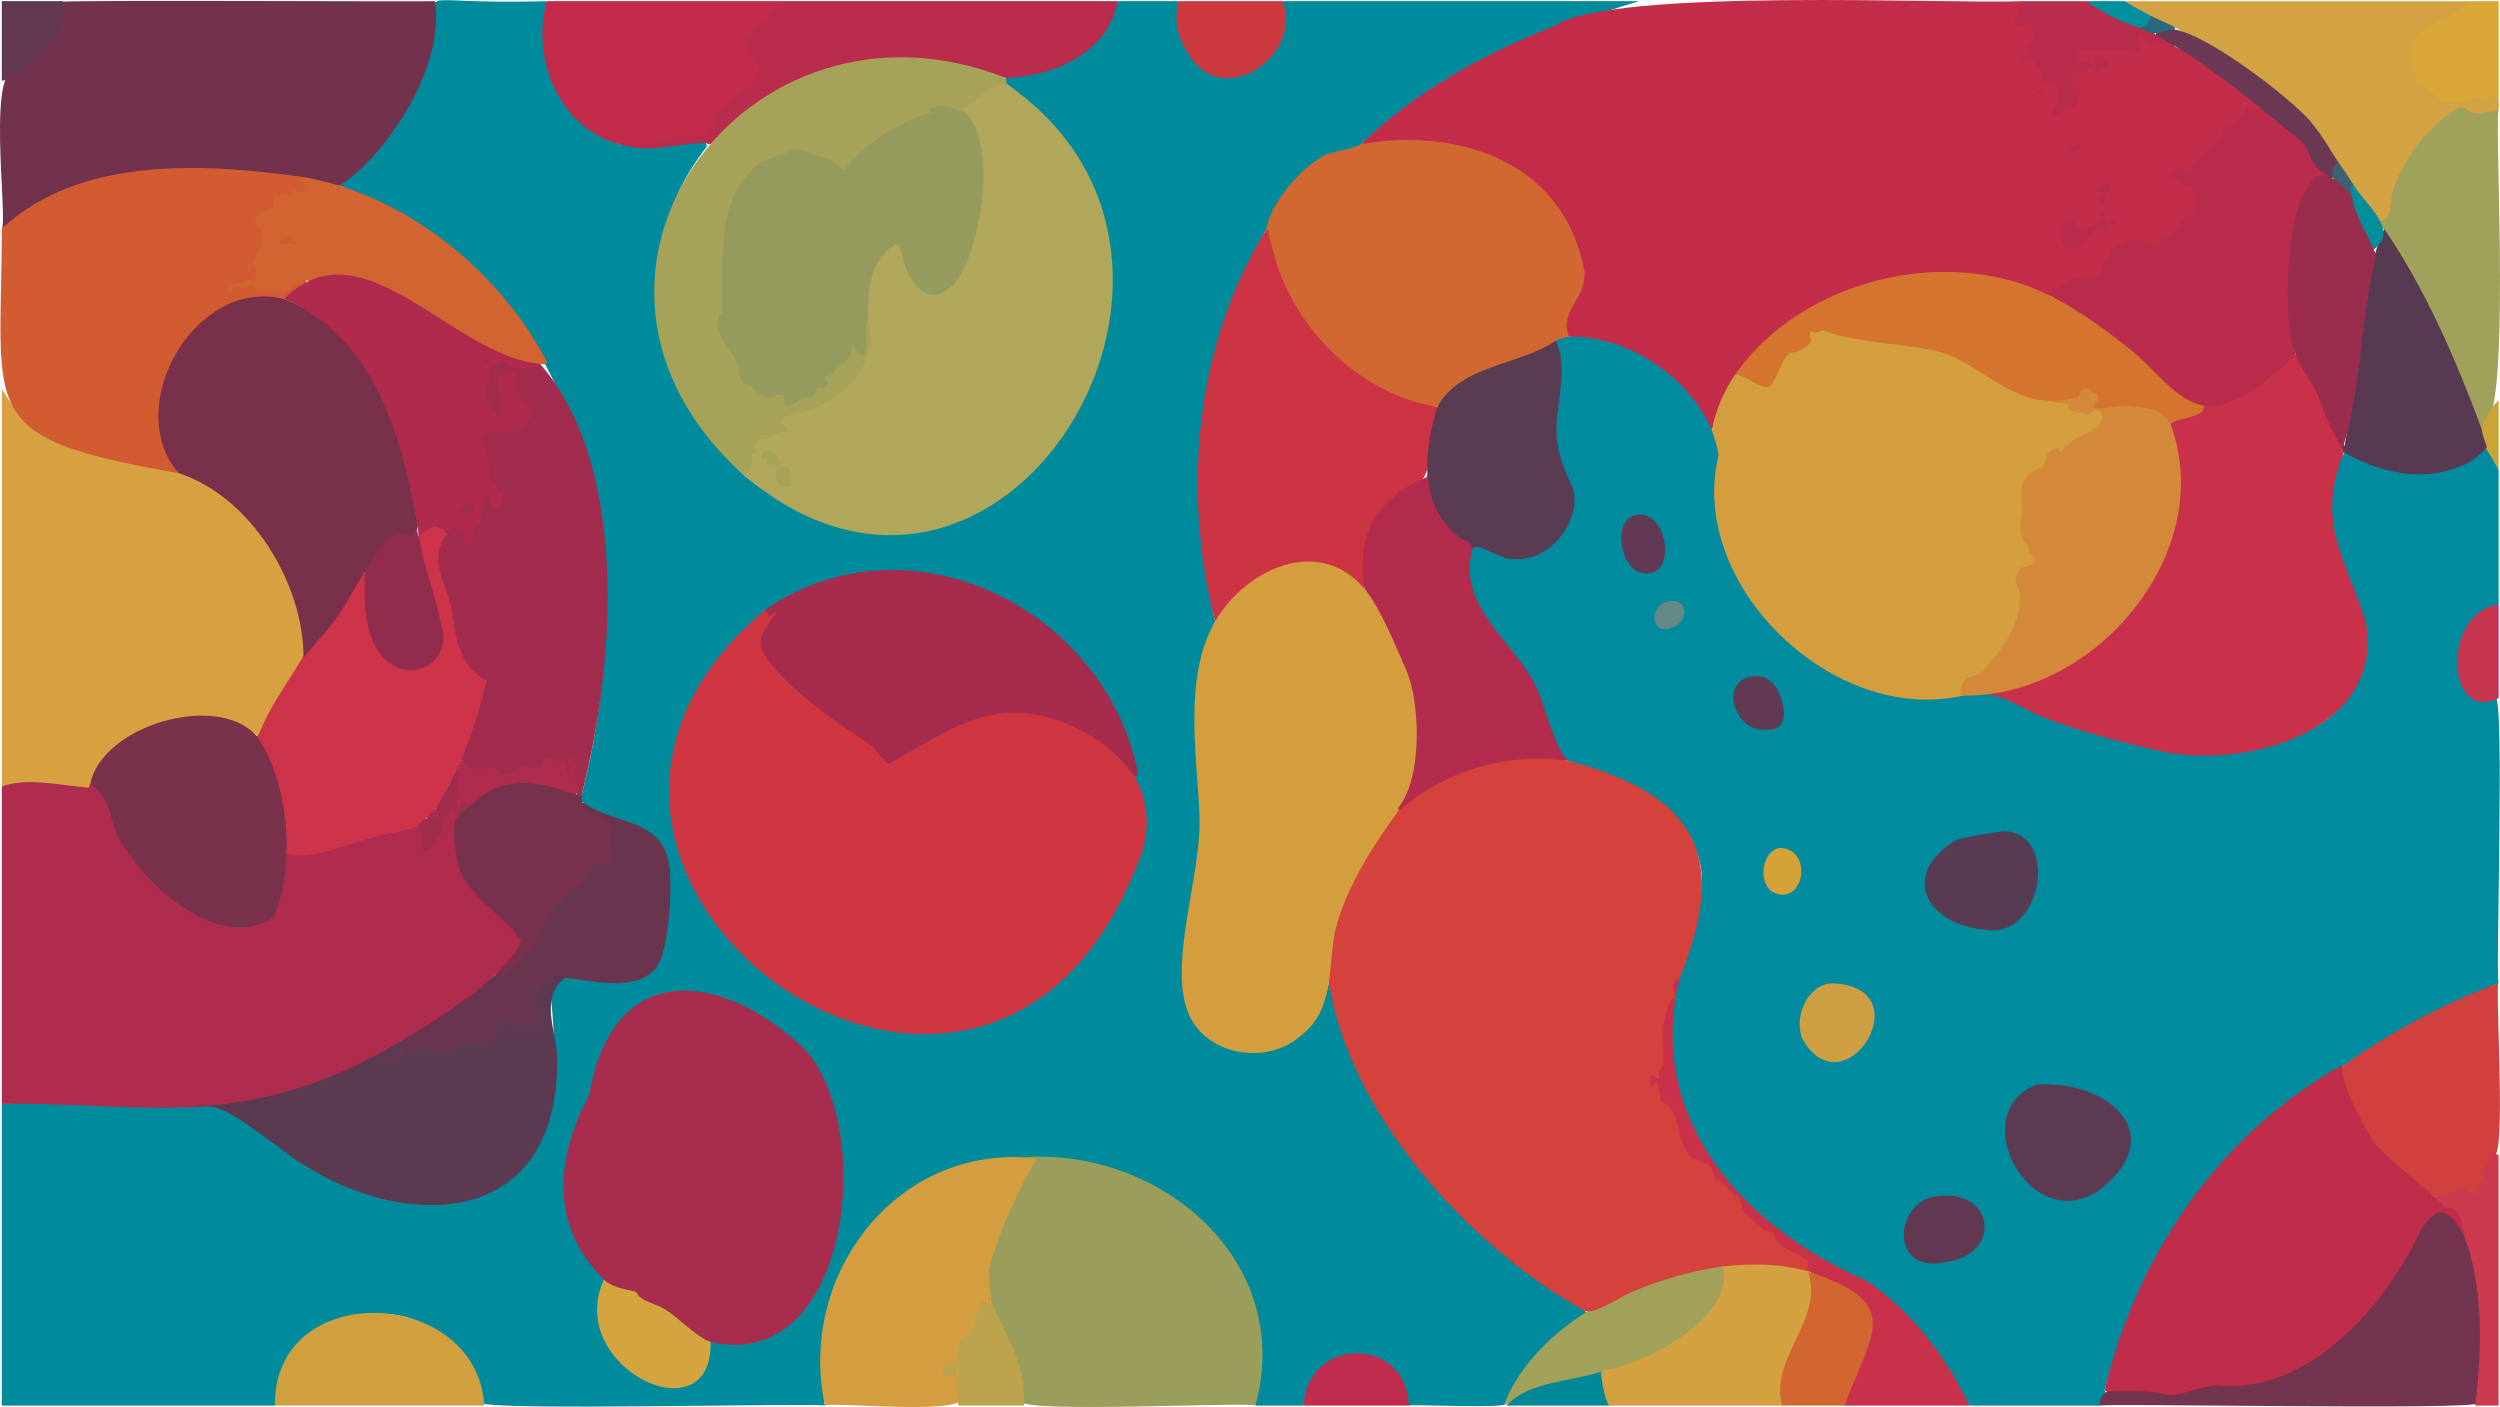 <?xml version="1.0" encoding="UTF-8"?>
<svg id="Calque_1" data-name="Calque 1" xmlns="http://www.w3.org/2000/svg" viewBox="0 0 1922.44 1081.93">
  <defs>
    <style>
      .cls-1 {
        fill: #d2a243;
      }

      .cls-2 {
        fill: #613850;
      }

      .cls-3 {
        fill: #c6344f;
      }

      .cls-4 {
        fill: #bf2c4e;
      }

      .cls-5 {
        fill: #daa736;
      }

      .cls-6 {
        fill: #b0a75a;
      }

      .cls-7 {
        fill: #5c3a52;
      }

      .cls-8 {
        fill: #9b9e5b;
      }

      .cls-9 {
        fill: #d3a13f;
      }

      .cls-10 {
        fill: #af2a4c;
      }

      .cls-11 {
        fill: #d36531;
      }

      .cls-12 {
        fill: #018f9b;
      }

      .cls-13 {
        fill: #d0a03f;
      }

      .cls-14 {
        fill: #3e6075;
      }

      .cls-15 {
        fill: #573b52;
      }

      .cls-16 {
        fill: #008b9d;
      }

      .cls-17 {
        fill: #d7a141;
      }

      .cls-18 {
        fill: #9a2c4d;
      }

      .cls-19 {
        fill: #a0a15a;
      }

      .cls-20 {
        fill: #a72c4d;
      }

      .cls-21 {
        fill: #b92c4b;
      }

      .cls-22 {
        fill: #d49e3e;
      }

      .cls-23 {
        fill: #d16831;
      }

      .cls-24 {
        fill: #77314c;
      }

      .cls-25 {
        fill: #cc3343;
      }

      .cls-26 {
        fill: #008b9e;
      }

      .cls-27 {
        fill: #d26432;
      }

      .cls-28 {
        fill: #01909d;
      }

      .cls-29 {
        fill: #638885;
      }

      .cls-30 {
        fill: #c32b4b;
      }

      .cls-31 {
        fill: #5a3951;
      }

      .cls-32 {
        fill: #603a53;
      }

      .cls-33 {
        fill: #d4742e;
      }

      .cls-34 {
        fill: #a62b4c;
      }

      .cls-35 {
        fill: #bda24c;
      }

      .cls-36 {
        fill: #b32b4d;
      }

      .cls-37 {
        fill: #d5413b;
      }

      .cls-38 {
        fill: #cc3b4d;
      }

      .cls-39 {
        fill: #593b52;
      }

      .cls-40 {
        fill: #c42d49;
      }

      .cls-41 {
        fill: #a2a159;
      }

      .cls-42 {
        fill: #d4a236;
      }

      .cls-43 {
        fill: #a22c4e;
      }

      .cls-44 {
        fill: #d1403e;
      }

      .cls-45 {
        fill: #949b5d;
      }

      .cls-46 {
        fill: #cd9f42;
      }

      .cls-47 {
        fill: #a6a258;
      }

      .cls-48 {
        fill: #d3883a;
      }

      .cls-49 {
        fill: #912c4c;
      }

      .cls-50 {
        fill: #69354e;
      }

      .cls-51 {
        fill: #008896;
      }

      .cls-52 {
        fill: #d35b32;
      }

      .cls-53 {
        fill: #613954;
      }

      .cls-54 {
        fill: #2a697c;
      }

      .cls-55 {
        fill: #cb3a3f;
      }

      .cls-56 {
        fill: #cba438;
      }

      .cls-57 {
        fill: #bf2d4b;
      }

      .cls-58 {
        fill: #c93049;
      }

      .cls-59 {
        fill: #79314c;
      }

      .cls-60 {
        fill: #d39d40;
      }

      .cls-61 {
        fill: #583952;
      }

      .cls-62 {
        fill: #cf3642;
      }

      .cls-63 {
        fill: #79304b;
      }

      .cls-64 {
        fill: #d4a43f;
      }

      .cls-65 {
        fill: #72324e;
      }

      .cls-66 {
        fill: #613851;
      }

      .cls-67 {
        fill: #af2c4e;
      }

      .cls-68 {
        fill: #72344e;
      }

      .cls-69 {
        fill: #6b3953;
      }

      .cls-70 {
        fill: #ce3449;
      }

      .cls-71 {
        fill: #b92c4c;
      }
    </style>
  </defs>
  <path class="cls-16" d="M420.39.89c-6.01,49.81,8.36,89.02,56,110,18.56,2.58,36.67,1.14,54.97-2.54,5.57-1.39,13.16-1.33,11.92,4.71-63.52,81.43-41.02,182.87,28.12,251.83,203.29,160.61,393.44-160.36,202.99-300-5.1-1.18-1.51-4.57.32-7.06,38.3-.96,71.84-19.8,84.67-56.94,0,0,47,0,47,0-6.19,75.59,87.37,74.22,80,0,0,0,274,0,274,0-76.57,22.75-154.27,57.25-214,110-.08,5.52-22.63,7.96-28.44,10.94-18.53,12.69-37.34,31.96-42.17,54.42l-2.39.64c-49.79,87.7-61.23,201.33-39,301-9.74,27.8-16.31,57.18-13.75,87.37,4.55,47.6,4.51,101.3-6.95,148.11-2.02,14.64-3.83,29.52-2.61,44.28,8.66,75.46,103.1,59.34,111.29-5.77,13,64.39,44.52,123.24,91.93,170.26,28.96,31.59,61.98,62.78,100.87,79.5,3.35,1.93,4.42,4.01,3.21,6.24,2.27,1.31,2.05,1.98.41,3.82-25.94,17.09-47.75,38.95-60.8,67.84-.56,3.73-72.99.14-74.62,1.35,0,0-1.96-1.92-1.96-1.92-8.39-51.96-69.03-46.93-79.04,1.92,0,0-37,0-37,0,40.64-249.05-371.39-255.07-330.99,0-2.24-2.31-264.11,4.36-264.18-2.29-3.52-31.28-32.73-61.91-63.72-67.07-47.53-8.15-91.4,20.38-95.09,69.36,0,0-210,0-210,0,0,0,0-232,0-232,47.59-4.05,98.95-1.1,147,1.99,13.88-1.91,25.75-1.41,36.68,8.22,126.12,101.56,262.31,99.37,238.09-95.71,2.76-7.1,7.6-10.81,13.78-13.04,27.02,4.03,70.41,11.84,72.79-26.64,7.79-43.43,9.83-87.63-43.71-95.48-7.93-2.14-13.81-5.92-17.64-11.34-3.49.28-4.05-4.46-1-6,46.77-177.95,5.08-396.79-186.01-468,25.76-23.05,53.48-57.92,65.95-93.32C348.42-17.7,296.21,4.54,420.39.89Z"/>
  <path class="cls-26" d="M1206.39,258.89c33.18-11.52,105.34,36.07,110,72,9.4,5.75,7.27,28.92,2.4,39.28-.06,91.68,94.66,182.71,187.39,163.14,0,0,3.21,1.58,3.21,1.58,6.66-5.75,29.37-.98,37.17,2.56,81.42,51.47,308.85,75.51,264.61-78.55-18.24-36.94-30.53-77.14-7.1-112.75,33.42,21.46,77,22.82,108.31-2.26,6.23,2.75,6.95,12.09,9,18,0,0,0,103,0,103l-1.81,2.65c-37.82,6.12-36.56,83.21-.87,68.45,7.66-2.98.11,218.98,2.68,219.9-149.72,67.76-258.24,147.22-303.01,313,2.27,3.15-.56,10.5-4,12,0,0-100,0-100,0-23.28-36.96-48.29-77.88-88.78-99.17-127.79-57.85-169.76-160.8-118.77-289.36,14.24-63.81-58.81-92.47-105.7-109.02-8.29-18.44-15.92-37.22-22.89-56.33-15.48-31.28-51.38-53.4-49.74-91.4.09-3.79.98-11.74,3.87-13.72-.97-4.24,1.62-4.93,7.77-2.05,32.18,22.62,77.96-8.15,66.46-45.9-13.89-25.82-13.31-55.47-7.95-83.75,1.08-8.57.9-17.53-3.02-25.44l.74-2.86c-.41-3.32,8.69-6.27,10-3Z"/>
  <path class="cls-40" d="M1554.39.89l2.07,1.09c-2.11,5.43-4.01,10.86-5.71,16.28l2.37.55c10.38-9.51,19.92,12.85,7.16,16.69,1.7,10.29,11.47,13.79,11.53,24.75,15.72,1.16,16.49,16.46,7.99,26.52,9.62-7.28,14.82-1.67,17.21-15.48-8.15,2.26-8.6-17.5-1.89-19.16,7.28-.36,18.16-1.7,4.25-3.26-2.94-2.16-6.75-9.58-3.18-12.19,1.76-1.29,37.91-.67,43.14,1.83,4.69-.16,4.58-1.02,3.95-5.09-5.12-10.25,6.74-12.2,9.08-1.88,12.31-10.32,115.49,64.11,77.26,51.47-2.68,8.28-10.57,14.18-18.27,17.44-4.35,14.33-19.52,22.16-29.76,32.32-4.9-1.02-18.19,3.8-7.56,3.82l3.39,3.05c10.42,1.15,16.5,9.66,12.16,19.25,2.64,6.52-.82,10.66-10.39,12.43.28,7.29-9.31,11.6-15.88,13.3-.19,6.18-6.39,8.11-11.22,5.03-4.26-4.63-7.17-5.07-11.92-.97-3.09-1.64-9.07.69-12.45,2.46-4.68,3.42-3.31,10.57-10.19,11.89,2.65,10.89-2.11,14.59-14.28,11.09-8.98,3.62-20.75,6.17-25.84,13.79,0,0-5.56-.43-5.56-.43-93.17-43.82-226.86,3.55-255.44,103.43-17.34-41.3-65.34-73.18-110-72-6.03-3.13-3.38-14.08-1.07-19.62,43.84-85.27-85.02-150.89-158.47-124.58-2.9-1.13-2.85-1.95-.46-3.8,41.44-40.06,94.86-69.95,148.73-90.77,42.69-30.11,307.79-16.8,359.27-19.23Z"/>
  <path class="cls-67" d="M1.39,604.89s1.77-2.67,1.77-2.67c22.04-5.35,44.33-.11,66.23.68,7.33-1.05,12.72,10,15.37,16.17,12.01,45.21,50.43,85.3,97.82,91.59,21.07,2.32,29.14-3.88,32.76-24.39,2.38-13.45,2.32-27.3,2.1-40.85,2.66-2.98,5.76-1.58,5.13,2.65-11.48,24.03,87.17-14.43,97.85-15.25,7.12,2.83,5.08,12.98,6.27,19.14,8.24-2.97,5.24-9.63,12.13-12.94-1.23-4.78,2.85-18.33,8.57-17.79,2.27.22,6.7,4.79,4.01,7.65l1.19,2.06c-16.37,71.98,92.47,79.34,27.81,118.94-15.55,21.56-44.9,36.66-67.92,49.71-18.13,10.13-38.26,24.05-59.38,30.78-79.93,34.09-167.4,17-251.69,18.51v-244Z"/>
  <path class="cls-17" d="M137.39,363.89c46.79,1.61,107.75,98.35,96,142-9.45,21.01-25.1,39.38-33.67,60.92-40.93-30.46-114.89-8.14-131.5,38.88-18.15-1.11-47.85-8.51-66.83-.8v-306c31.81,56.23,83.95,45.09,136,65Z"/>
  <path class="cls-65" d="M334.39.89c8.09,48.16-34.1,115.57-73,142-84.7-13.84-186.43-26.1-260,33,4.89-6.31-13.25-136.94,14.36-119.81C26.26,35.4,50.88,29.79,46.12,1.44c2.52-1.61,285.6,0,288.27-.55Z"/>
  <path class="cls-52" d="M231.39,135.89l.75,1.72c10.3,5.81,4.92,14.91-5.85,11.1-1.94,3.43-4.5,3.96-7.88,2.29-1.54,2.47-3.59,3.3-6.24,1.72,1.33,5.87-1.95,9.98-9.84,12.33-13.82,10.37,14.26,4.97-6.22,38.3,4.97,4.2,2.76,17.77-5.31,13.68-6.99,2.42-7.35,3.4-1.09,2.93,1.55-2.81,4.07-2.68,7.56.38,7.55.25,14.54,1.45,20.96,3.62,3.87-2.83,15.98-16.08,17.53-6.74-5,3.77-9.46,8.03-13.35,13.34,0,0-4.03-.64-4.03-.64-69.36-9.01-118.77,77.01-81,134C-19.84,336.31,1.17,319.51,1.4,175.89c59.69-55.9,154.56-50.43,230-40Z"/>
  <path class="cls-8" d="M965.39,1080.89c-2.16-3.11-181.77,6.1-180.06-3.36,1.26-27.47-13.31-50.06-24.28-73.86,1.77-3.18,1.39-2.77-1.17-4.96-5.99-37.61,17.34-73.87,34.06-105.68-5.39.63-7.91-.42-7.55-3.14,106.01-7.58,209.44,79.43,179,191Z"/>
  <path class="cls-60" d="M786.39,889.89c1.39,2.64,10.94-.87,9.97,2.46-12.02,19.78-28.18,55.8-34.27,77.74-5.82,13.04,6.65,39.05-5.81,33.06-4.29,5.68-2.95,19.01-9.52,20.42,0,0-.49,3.24-.49,3.24-12.4,4.48-3.43,24.68-12.79,21.24-.97,2.94-3.34,4.18-7.1,3.73-.7,11.08,14.18-4.39,10.89,20.39,18.54,17.68-102.27,5.25-102.88,8.73-20.8-96.46,49.7-195.52,152-191Z"/>
  <path class="cls-1" d="M1899.39.89c-.37,16.61-70.23,20.16-32.93,65.65,5,2.34,8.61,5.54,10.82,9.59,1.92,1.32,21.61.24,23.95-3.08l11.5.98c6.9-9.22,9.74,4.21,8.67,9.87-1.02,4.2-10.82,5.26-15.08,5.23-32.68-12.86-63.73,43.82-67.07,73.65-.65,4.48-4.75,11.79-8.85,7.12-7.39-6.29-18.59-16.81-20-27-6.19-3.65-10.85-10.92-12-18-29.71-47.26-79.09-75.54-126.01-103.99-6.64.05-15.14-3.64-18.99-9.01-7.23-.13-15.86-5.08-20-11h266Z"/>
  <path class="cls-30" d="M598.39.89c4.86,2,5.33,9.04-1.73,8.82-2.67,7.12-6.83,10.35-12.47,9.69-2.65,3.71-4.84,10.71-10.1,9.56,0,0,2.5,10.79,2.5,10.79,13.85,2.69,8.91,20.86,1.69,28.44-8.65,5.82-17.11,11.66-23.69,19.48-3.06-.29-3.61,1.14-1.66,4.29,0,2.93-11.37,14.73-14.36,14.84-21.18-3.51-40.49,10.42-62.19,4.09-46.47-12.37-68.12-65.78-56-110h178Z"/>
  <path class="cls-68" d="M1895.39,950.89c15.33,19.99,16.65,105.06,9.74,128.21-.09,5.34-288.98-.08-290.74,1.79.98-21.88,36.3-12.59,51.71-10.14,11.89-1.41,23.81-3.85,35.77-7.31,18.95.97,33.03.92,51.18-6.78,99.46-35.98,111.1-179.8,142.34-105.77Z"/>
  <path class="cls-71" d="M859.39.89c-6.59,39.66-49.88,58.17-86,59-41.38-9.34-92.58-21.31-137.78-5.16-38.12,11.45-59.1,29.33-87.95,55.1-1.39,1.24-3,1.75-4.27.06-22.5.17-44.75,8.59-67,1,7.56-1.45,16.07.87,24.48-1.02,13.37-1.66,25.5-9.35,38.1-5.07,2.72-.16,3.23-3.37,4.88-4.96,2.33-2.24,6.57-4.12,7.13-7.92.28-1.87-3.67-3.24-2.59-6.03,8,1.57,7.28-2.65,10.3-5.71,11.31-9.75,26.15-14.79,24.59-31.75.58-6.49-6.13-4.27-8.35-7.59-1.54-2.3-1.57-9.3-3.54-12.42,2.95-3.66,6.1,1.33,6.93-4.81,2.76-1.2,3.29-3.99,4.75-5.83,1.99-1.3,4.84.8,7.28-1.41,2.68-2.41,3.23-11.51,10.03-8.49l-1.99-7h261Z"/>
  <path class="cls-19" d="M1921.39,83.89c-3.57,15.15,10.68,243.58-13,246-22.27-53.03-47.6-103.46-75-154-3.19.38-5.11-3.74-3-6,10.13-.66,6.92-17.95,10.54-25.96,6.21-18.85,21.46-38.81,36.45-51.55,26.94-22.99,9.86,3.72,44.01-8.49Z"/>
  <path class="cls-44" d="M1921.39,755.89c-3.16.03,6.82,145.03-4.78,131.65-.87,5.46-1.58,9.8-6.88,12.67,3.13,3.96,4.2,7.32-1.18,9.69.3,12.71-6.7,13.38-14.75,5.31l-17.18,7.33c-38.87-20.56-69.88-57-77.71-100.7,35.97-26.67,80.15-50.32,122.48-65.95Z"/>
  <path class="cls-9" d="M1390.39,977.89c13.18,18.33-4.4,44.6-12.43,62.57-6.07,12.27-7.9,24.95-5.61,38.37,0,0-1.96,2.07-1.96,2.07h-133c-4.79-1.15-7.98-12.4-5-16,0,0-.8-9.83-.8-9.83-1.72-1.05-1.2-2.03.46-3.03,24.16-3.29,47.63-16.63,66.72-31.67,15.62-11.29,26.34-28.02,26.62-46.47.69-2.8,16.16-5.09,16.5-1,.56-4.87,23.96-1.75,27.53-2,0,0,1.47,2,1.47,2,3.28-3.95,17.24,1.2,19.5,5Z"/>
  <path class="cls-13" d="M372.39,1080.89h-161c-1.24-98.28,155.54-91.8,161,0Z"/>
  <path class="cls-58" d="M1514.39,1080.89h-96l-1.49-2.82c26.67-65.65,41.12-68.07-29.38-101.96,6.89-10.03-22.07-10.48-25.36-26.57-26.31-9.4-20.21-23.54-31.75-30.49-4.31-5.43-8.12-9.02-14.21-12.09,0-5.46-1.82-9.08-5.47-10.85-9.79-2.35-15.88-6.97-19.21-16.8-2.15-28.15-17.92-25.03-18.17-43.15-8.64,4.22-8.76-14.4.21-10.11,8.47-18.83-3.17-44.04,12.28-60.41-2.67-5.1-1.5-17.06,5.53-12.74-25.99,109.1,50.55,191.14,143.68,231.83,34.19,22.7,61.99,59,79.32,96.17Z"/>
  <path class="cls-41" d="M1325.39,973.89c7.11,40.71-59.65,74.72-92.95,80.05-.55.56.28,9.03-.05,10.95-2.24-.99-3.3-3.19-3.17-6.62-25.05,3.14-50.74,11.26-72.83,22.62,22.38-61.43,107.3-105.26,169-107Z"/>
  <path class="cls-11" d="M1418.39,1080.89h-48c-9.69-37.91,32.3-65.07,20-103,75.19,23.98,48.25,47.8,28,103Z"/>
  <path class="cls-21" d="M1604.39.89c13.76,4.19,25.24,15.01,39.56,17.66,0,0,.44,2.34.44,2.34,5.3-.04,10.45.92,13,6,5.1-.91,13.15,4.18,15,9-4.88,1.48-8.65-2.49-12.75-2.76-2.79-.19-7.51,2.27-9.72-1.27-1.24-2,.23-5.49-4.04-5.02-4.55.5-1,4.08-.56,6.62,2.22,8.21-6.17,7.61-11.42,5.41-11.09-.66-20.87-.73-31.92-.06-7.98-2.42-5.35,2.14-3.06,7.05,1.83,2.8,4.28.96,5.81,1.35,6.33,5.04,6.38,3.11,4.64-3.28.8-1.07,13.03-1.31,11.57,4.99-1.75,6.82-4.48,2.19-8.26,6.9-2.28.65-3.85-2.4-5.91-2.63-.99-.11-11.95.8-12.46,1.16-2.38,1.72-2.14,12.81.08,15.57,10.88-5.59.4,7.27,1.9,12.92-3.75-2.35-15.42,6.18-16.29,6.02-7.62-1.43,9.83-11.99.44-23.51-2.19-2.82-8.35-1.56-10.18-3.82-1.71-7.81-1.77-10.37-8.92-16.15-3.11-1.41-7.29,4.28-8.97,2.53-2.65-2.76,6.11-5.74,8-5,.88-3.11-2.65-5.56-2.08-8.33,7.28-3.71,8.85-7.72,1.49-16.64-2.25-.68-4.31,2.9-6.91,2.91-10.81.06,2.8-15,1.49-19.93h50Z"/>
  <path class="cls-5" d="M1899.39.89h22v76c-6.67-8.28-5.28-1.18-8.47-.94-5.48-.42-12.18-2.17-17.07,1.9-2.58.49-17.52.87-19.78.06-1.39-4.99-8.04-7.43-11.68-10.52-10.54-10.04-14.03-27.81-5-40.01,9.62-11.47,31.39-14.73,40.01-26.49Z"/>
  <path class="cls-55" d="M986.39.89c15.62,43.04-47.08,84.49-72.8,40.3-7.98-12.89-11.22-25.26-7.2-40.3h80Z"/>
  <path class="cls-38" d="M1921.39,887.89v193h-18c5.83-47.46,7.42-108.06-18-149.84-6.38,1.53-15.41-6.02-15-12.16,6.55,5.08,17.87-5.18,23.5-5.65,3.2.01,6.3,7.73,10.8,4.73,2.53-1.68.99-6.66,2.17-9.11.75-1.54,3.46-1.65,3.6-2.56.36-2.44-4.03-5.81-3.01-7.31,8.47-2.44,4.86-12.55,9.43-15.08.83.03,1.99,4.58,4.5,3.98Z"/>
  <path class="cls-35" d="M762.39,1000.89c11.18,27.3,27,47.85,25,80h-50c-2.14-2.49-.26-4.61-.11-6.57-3.56-.6-1.01-5.05-1.11-7.7-.05-.66-2.43-8.46-2.8-8.74-.49-.37-6.59,3.62-8.56-2.96-2.25-7.52,4.43-4.54,5.63-5.44,2.06-1.54-1.48-5.37,5.94-2.6.97-7.38-1.3-17.87,7.79-20.21.58-3.83.83-5.43,5.08-5.92-.9-12.65,4.59-10.92,5.15-19.87.99-1.01,6.54,2.51,8,0Z"/>
  <path class="cls-4" d="M1083.39,1080.89h-81c3.34-54.1,79.4-53.35,81,0Z"/>
  <path class="cls-2" d="M48.39.89c3.11,27.65-15.6,35.42-29.43,52.07-2.17,8.35-3.47,4.3-8.93,3.07-2.26.43-4.78,6.89-8.65,5.85V.89h47Z"/>
  <path class="cls-3" d="M1921.39,464.89v72c-40.52,19.98-44.43-65.78,0-72Z"/>
  <path class="cls-51" d="M1232.39,1064.89c1.05,5.68,1.95,10.91,5,16h-79c17.3-18.75,49.42-18.33,72.52-25.98.19,3.54.89,6.77,1.48,9.98Z"/>
  <path class="cls-28" d="M1633.39.89c6.57,3.68,13.28,7.64,20,11,5.34,4.39-3.25,12.09-9,9-13.88-3.78-28.12-11.62-40-20h29Z"/>
  <path class="cls-56" d="M1921.39,361.89c-2.62-7.87-18.61-26.29-13-32-.14-5.65,8.5-18.13,13-22v54Z"/>
  <path class="cls-37" d="M1205.39,584.89c99.25,25.98,124.88,73.5,85.99,168-9.54,1.43-2.17,14.04-3.02,14.96-5.42-1.51-7.05,12.93-8.7,16.81-2.31,10.72-.36,18.68-.29,28.73.05,7.23-2.86,7.72-3.86,11.23-.3,1.06,1.45,5.45-.62,5.25-1.43-.14-7.2-8.89-5.5,5.03,3.17,1.07,2.91-1.77,3.11-1.86,3.9-1.81,3.54,11.64,5.05,14.19,16.81,6.02,10.02,34.19,24.5,43.5,8.7,3.59,16.03,3.94,15.82,15.18,7.9,3.17,12.22,11.29,19.56,15.48,2.57,2.89.42,7.8,4.91,12.06,1.42,1.35,13.69,11.98,14.52,12.48,6.85,2.85,7.11-.38,8.65,7.35,4.11,7.81,18.84,10,24.44,16.57,3.3,3.87-3.75,5.33,1.44,8.05-43.08-12.44-92.93-2.47-133.99,14.51-9.3,3-31.19,19.2-39.01,15.49-89.13-49.23-185.06-154.5-197.58-259.86,1.14-46.71,25.39-92.12,54.58-127.14,34.55-28.08,85.2-48.18,130-36Z"/>
  <path class="cls-62" d="M588.39,468.89c1.46-1.05,2.75-.42,3.85,1.91,4.25-3.03,8.69-2.72,5.35,3.31-41.72,38.61,68.51,83.34,86.34,111.82,33.29-19.86,68.08-46.87,110.46-38.38,59.35,8.25,107.83,60.46,78.75,120.59-119.78,300.12-522.81.48-284.74-199.25Z"/>
  <path class="cls-6" d="M774.39,64.89c198.79,135.87-5.19,468.68-203,300,5.57-5.06,3.68-15.69,7.71-18.14-1.98-7.96,2.52-12.49,10.67-11.33,3.55-3.29,7.83-4.8,12.55-5.62-18.48-13.93,29.9-13.64,45.66-32.44,35.1-24.48,7.77-61.63,23.58-94.59,2.84-5.66,20.37-25.42,22.8-10.85,9.44,43.46,37.69,43.42,51.11-.57,6.57-24.92,17.15-89.98-6.69-106.81,1.08-3.31,30.78-28.19,35.6-19.65Z"/>
  <path class="cls-22" d="M1049.39,452.89c35.36,38.79,53.78,108.03,33.97,159.54-22.52,30.67-46.84,64.87-56.66,103.27-5.81,28.9-.16,60.58-26.3,80.7-26.68,23.59-75.64,15.46-87.74-20.29-13.31-39.3,11.47-104.58,9.72-148.72-1.85-46.61-12.66-106.78,12.01-149.51,11.39-41.06,90.52-69.9,115-25Z"/>
  <path class="cls-20" d="M546.39,1031.89c-7.51,2.42-27.46-17.66-35.16-22.73-3.43-2.86-23.35-8.44-23.29-14.3-7.14-1.4-22.56-2.79-23.56-10.97-42.17-41.35-36.77-94.92-11.21-141.72,17.41-103.56,99.31-97.42,164.73-36.29,56.25,59.09,36.74,250.89-71.52,226.01Z"/>
  <path class="cls-23" d="M1206.39,258.89c-3.01.34-7.1,1.88-10,3-13.81,13.28-35.98,18.21-54.29,24.8-13.25,5.09-26.88,12.06-33.89,24.99,0,0-2.82,1.21-2.82,1.21-68.49-5.3-121.15-70.92-132-136,4.17-21.5,26.2-47.15,45.02-57.48,7.53-3.22,22.61-4.82,27.98-8.52,72.75-12.91,155.9,11.62,171.98,97.52,1.73,21.77-19.34,29.65-11.98,50.48Z"/>
  <path class="cls-25" d="M973.39,176.89c2.82-.59,1.89,1.39,2.3,3.15,3.74,16.28,8.52,32.8,16.53,47.52,22.53,43.1,65.14,77.7,113.17,85.32.84,10.86-5.42,22.11-4.75,33.69,0,0-2.25,2.32-2.25,2.32,2.86,45.63-52.58,12.28-49,104-35.14-41.67-91.78-15.22-115,25-25.55-100.82-15.61-211.71,39-301Z"/>
  <path class="cls-43" d="M415.39,279.89c68.16,78.55,58.21,228.6,32,331-4.59,10.63-3.82-9.06-7.04-11.71.25-1.17,1.78-15.65-1.7-13.72,2.76,12.92-4.91,16.58-6.14,2.1-1.23-.82-12.34-3.16-13.98-1.43-1.35,6.1-7.18,8.02-17.47,5.77-16.55,13.34-15.14,1.71-25.08.37-9.76,3.09-20.4,1-21.8-10.41,6.69-19.11,12.77-38.45,18.22-58.02-11.47-5.34-19.57-15.8-22.47-28.7.9-22.7-28.33-71.36-6.55-84.24-.6-8.48,7.67-8.31,12.67-3.4,3.68,11.19,5.43,12.62,5.26,4.28.91-4.86,3.54-10.21,7.74-13-4.92-10.75,6.92-33.32,11.66-10.62.29.07,4.49-3.58,4.6-3.86-4.13-16.54-16.32-10.57-10.56-24.88-1.43-13.81-15.45-32.23,9.97-28.56,3.91-2.33,6.5-2.3,10.42-.07,8.9-2.38,19-17.65,4.05-21.56-1.21-3.16-2.65-6.3-4.3-9.43,3.52-22.37-15.21-10.82-8.65,4.3,2.04,3.43,1.77,5.54-.81,6.34,5.4,28.45-23.02-6.88-11.25-17.83-.43-7.9,1.65-12.4,6.26-13.48,3.92-5.83,8.42-3.18,12.51.7,4.11,1.62,15.43,3.63,18.23-.01l4.21.09Z"/>
  <path class="cls-34" d="M875.39,595.89l-2.52,1.02c-13.37-16.2-26.36-28.68-45.81-37.2-59.15-28.47-95.17.59-143.98,28-1.53-.49-10.67-12.45-13.22-14.8-25.11-16.32-71.13-47.04-84.14-73.86-3.9-11.59,7.45-19.73,11.65-29.17l-5.39,3.97-3.6-4.97c110.48-76.36,262.92-.57,287,127Z"/>
  <path class="cls-47" d="M773.39,59.89l1,5c-8.91-1.79-24.47,12.44-31.73,17.77-1.32,1.13-3.1,1.04-1.27,3.23-3.06,3.48-14.08-6.17-23.9-.81.35,2.1-.23,3.46-1.72,4.08-27.52,6.34-47.32,23.29-66.07,42.77-12.33-6.24-26.85-14.56-41.98-14.98-4.71,4.02-10.53,6.53-17.45,7.55-46.64,26.39-24.88,85.26-36.9,127.16,3.66,10.73,12.43,19.82,16.8,30.65-1.14,7,1.28,11.15,7.27,12.45,13.85,16.47,20.01-.03,27.72,10.44-3.12,12.29,10.15-2.75,18.35-1.56,1.96-4.7,5.73-7.72,11.3-9.03-4.27-4.28-1.69-7.39,3.56-8.02l2.65-4.56c17.21-6.01,7.7-22.38,15.6-18.43,6.82,12.6,9.13,8.26,6.94-13.02.16-3.71,1.44-5.94,3.82-6.68,7.54,32.71-10.21,54.94-38.74,68.76-4.21,1.77-26.79,7.68-27.82,9.18-3.3,4.79,7.21,7.38,4.57,10.05-5.16-.62-11.69,2.55-14.98,5.4-1.53.58-5.82-.59-8.04,1.1-1.12.86-3.53,8.58-.06,7.56,1,2.92-3.14,2.41-3.74,3.11-1.11,3.96.37,9.34-3.25,13.26-1.1,2.21-.81,2.93-3.94,2.56-167.83-151.34,2.34-383.67,202-305Z"/>
  <path class="cls-31" d="M434.39,751.89c-21.47,17.5-4.1,44.06-5.96,67.54-1.79,134.17-134.34,127.56-215.57,61.48-18.05-11.76-43.34-36.03-64.47-30.02,58.08-2.27,111.73-20.96,161-51,2.86-.35,3.54,1.32,2.91,3.92l4.41,1.3c1.21-6,7.06-3.49,9.22.85,15.39-3.07,12.69,7.39,32.56-5.98,11.66,2.66,18.14-1.84,24.28-10.84.11-8.69,5.59-9.43,16.45-2.23,6.16-2.93,10.47-2.21,12.93,2.19-2.63-4.26.76-10.25-2.05-13.94-8.66,1.15-9.74-14.27-.82-7.2.64-14.87,27.24-27.39,25.1-16.05Z"/>
  <path class="cls-27" d="M231.39,135.89c78.94,12.52,152.51,71.83,189,142,1.04,4.09-5.63.97-8.05,2.2-61.83-3.74-109.09-82.54-173.99-63.35-6.21-4.82-17.16,8.08-19.49,9.23-2.03.16-3.19-1.77-5.03-2.04-5.48-.81-11.58-.01-18.01-1.95-2.04-.62-1.16-2.8-3.93-2.11-1.14,4.85-8.78-.23-11.84.96-.44.11-3.67,8.14-4.66,3.54-.57-7.48,11.38-6.43,15.45-9.39,1.11-.05,4.03,1.43,4.54.91.73-1.95,3.4-11.77-1.98-11.01-.14,6.29-5.53,4.69-2.08-.57,4.77-3.37,4.89-3.46,5.85-9.15,1.14-2.27,3.72-4.33,4.18-6.82,3.1-20.42-8.44-9.43-4.43-20.44,2.32-5.38,12.6-8.15,13.39-9.17.27-.35-.48-7.46.1-8.84,5.33.5,2.45,3.96,7.6-.79,4.29.75,4.44,1.99,7.09-2.24,4-1.07,10.43,3.83,10.4-2.48-.02-3.58-3.98-5.51-7.09-6.52l2.99-1.98Z"/>
  <path class="cls-50" d="M434.39,751.89c-4.39-6.41-16.94,2.84-19.86,7.64-1.12,1.83-3.68,11.36-4.64,11.34l-5.49-3.98c.3.99,1.9,5.64,2.14,5.84,6.84-.05,7.78,3.85,6.12,12.55.18,1.94,3.37,3.65.21,5.61-3.54.89-4.13-3.91-5.13-4.08-13.32,5.28-10.54-1.8-20.63-2.78-4.87,1.36-1.41,6.58-1.71,6.85-4.5-.92-5.42,5.94-8.46,9.06-6,5.65-11.36.67-18.03,1.98-5.15,1.47-17.42,13.12-25.05,4.96-3.22-.58-6.74,1.49-8.78,1.08-.89-.18-2.53-5.92-6.68-4.07,3.57,11.59-10.02-7.25-8,7.99-9.88-2.21-5.54,2.58-6,3-.63.57-3.67-1.14-5.26-.81-1.69.35-4.49,4.31-6.73,2.32,4.61-6.12,9.3-2.03,12.51-10.49,2.08-1.73,8.23-.78,4.49-6.01,24.62-14.84,49.89-30.17,71-50,6.13,2.78,25.26-17.41,28.21-23.8,4.54-11.35,10.14-21.92,16.78-31.71,5.1-2.6,5.52-2.92,8.37-8,5.48-1.54,9.6-4.32,12.38-8.34,5.17-10.37,9.53-15.05,21.39-17.47-2.03-2.48-2.09-5.61-.17-9.4l-.96-8.44c9.83-16.11-28.2-13.98-17.99-25.83,23.5,17.68,59.13,11.44,65.88,46.62,3.2,16.68.4,66.46-9.44,80.32-15.38,19.63-48.99,10.28-70.44,8.06Z"/>
  <path class="cls-24" d="M397.39,601.89c13.47-3.35,30.61,1.68,43.95,6.48,1.56,1.59,2.97,4.99,6.05,2.52-1.11,20.08,15.74,11.55,22.85,24.73.76,2.77-1.73,4.91-1.93,7.78.87,4.39,1.19,10.32-.74,14.05,9.56,5.7-8.93,6.66-11.7,9.41-6.39,8.13-9.17,18.12-21.47,21.53-2.8,4.45-.1,5.43-5.93,6.03-11.65,10.34-17.49,43.82-36.55,51.49-3.89,3.16-7.45,10.93-11.52,3.98,4.95-4.65,21.13-20.77,19.85-27.26-12.37-18.66-41.38-33.82-47.8-57.29-2.71-15.1-9.5-42.34,10.94-47.44,1.95-7.39,27.88-21.3,34-16Z"/>
  <path class="cls-64" d="M464.39,983.89c5.99,6.19,17.91,7.79,25.02,9.51,1.98,7.34,15.69,8.85,22.9,14.07,10.5,6.68,23.12,20.59,34.08,24.41,2.05,74.24-112.83,19.75-82-48Z"/>
  <path class="cls-22" d="M1577.39,307.89l3.63.91c7.4-1.66,11.32.01,11.76,5.03l11.41,2.82c5.02-3.35,14.26-3.87,14.5,4.11-2.43,15.18-26.02,16.25-33.63,28.75-5.72-4.65-9.85-1.19-12.4,10.38-14.62,6.6-18.44,11.55-15.4,27.69-1.77,9.19-1.8,18-.09,26.42,3.79,2.63,5.66,5.37,5.04,10.22,9.88,6.84,1.84,12.87-6.99,14.17l-3.75,7.59c12.11,25.81-9.22,58.18-29.34,74.25-9.09,2.56-12.74,4.4-12.74,14.65-99.1,23.05-212.02-84.76-187.94-184.51-.07-3.93-3.52-15.63-5.06-19.49,3.18-16.25,8.78-29.37,18-43,4.25-4.54,15.41,5.43,19.93,6.73,9.59,6.3,11.17-18.65,22.19-25.42,7.81-.01,16.11-4.89,13.43-13.62,0,0,1.44-2.19,1.44-2.19,28.52-.58,56.29,12.11,86.55,12.28,37.76,1.32,58.95,40.06,96.49,40.14,0,0,2.96,2.07,2.96,2.07Z"/>
  <path class="cls-58" d="M1765.39,272.89c18.3,18.57,22.45,47.94,37.06,69.55,0,0-1.06,2.45-1.06,2.45,3.04-.21,3.55,1.28,1,3-21.98,54.17,1.57,81.34,16.71,129.79,15.99,84.62-93.06,114.43-157.92,99.91-28.29-6.32-67.08-16.42-93.47-27.53-13.16-5.54-26.1-15.06-40.33-16.17,97.82-19.06,170.33-110.72,140.8-209.97,9.9-3.88,21.09-5.4,28.48-13.55,25.53-.12,49.38-22.37,66.89-39.2l1.84,1.71Z"/>
  <path class="cls-57" d="M1801.39,818.89c-3.03,12.62,16.37,46.42,22.77,57.73,16.12,19.43,39.49,34.27,57.18,52.71,9.26-3.53,13.26,14.92,14.05,21.56-12.22-21.97-21.95-26.26-35.42-1.91-26.29,56.34-86.69,124.15-154.81,116.18-11.58.5-26.31,7.72-37.27,7.72-14.22-3.6-29.19-3.65-44.01-2.97-1.69-.02-4.45.64-5.49-1.02,24.72-104.17,89.11-197.82,183-250Z"/>
  <path class="cls-48" d="M1577.39,307.89c4.2-4.61,13.03-2.4,18.87-4.31,4.31-14.82,26.31-.63,16.48,8.45,17.05-1.36,52.54-7.52,56.65,14.86,35.72,98.44-58.57,209.84-160,208-3.82-.83-.28-10.01.96-11.54,2.18-2.69,9.69-3.77,12.99-6.01,14.67-14,34.8-42.85,28.83-64.73-4.31-6.62-1.88-9.25,1.45-15.5,1.73-1.77,9.64-1.86,10.64-4.89,1.76-5.34-3.47-5.67-3.87-7.06-.48-1.64.34-3.74-.72-6.05-9.93-6.91-4.61-20.81-4.42-30.89-2.09-16.76-1.04-22.12,15.89-29.59,2.13-2.67.14-8.18,6.31-12.19,5.76-3.74,6.37,1.44,7.45,1.42,5.53-8.57,13.78-12.15,23.43-16.55,4.36-2.96,10.76-7.93,7.47-13.34-4.05-6.67-7.17.81-11.73.65-.66-.02-12.2-2.8-12.73-3.2-1.44-1.08-.34-3.76-1.54-4.67-2.84-2.14-9.84.86-12.41-2.89Z"/>
  <path class="cls-36" d="M1132.39,421.89c-11.87,41.79,27.05,68.52,45.17,99.33,11.73,19.69,14,46.87,27.83,63.67-47.17-5.98-91.36,6.59-127.67,36.83-1.76.88-2.62,2.38-2.33-.83,18.04-22.19,16.64-76.48,7.48-101.98-7.84-18.25-21.32-51.6-33.48-66.02-6.85-41.78,8.7-69.03,47.55-85.96,1.87-2.68-1.17-14.7,1.45-18.04,2.79,25.05,4.52,54.43,31.81,66.41,2.92,2.12,5.09,3.74,2.19,6.59Z"/>
  <path class="cls-39" d="M1196.39,261.89c12.71,28.08-6.45,59.66,3.47,89.03,4.42,18.85,16.15,25.79,8.3,47.24-6.73,18.4-24.76,33.9-45.17,31.62-7.71,1.02-27.57-13.55-30.61-7.9.21-4.78-6.95-6.26-10.5-9-30.87-23.33-27.14-66.84-16.5-100,17.15-32.43,63.58-31.83,91-51Z"/>
  <path class="cls-61" d="M1908.39,329.89c.08,3.17,2.77,10.72,4,14-5.55,6.49-11.91,11.42-20.01,14.49-30.98,12.82-62.11,4.86-89.99-10.49-.03-1.17-.57-2-1-3-.94-1.87,1.06-3.34,1.47-1.85,10.43-55.25,9.07-117.1,30.53-167.15,32.23,47.42,55.01,100.39,75,154Z"/>
  <path class="cls-7" d="M1566.13,834.13c54.11-4.08,104.24,38.16,47.56,81.57-52.53,35.23-103.54-59.97-47.56-81.57Z"/>
  <path class="cls-15" d="M1541.15,639.15c43.32,1.86,28.44,83.84-14.24,75.73-45.66-3.4-66.65-42.66-22.78-68.76,7.28-2.82,28.41-5.88,37.02-6.97Z"/>
  <path class="cls-46" d="M1407.13,756.13c73.7.7,10.99,101.02-21.52,42.03-5.67-16.07,3.11-39.13,21.52-42.03Z"/>
  <path class="cls-66" d="M1488.15,920.15c44-7.76,53.29,42.97,9.24,50.24-45.64,10.18-40.28-46.02-9.24-50.24Z"/>
  <path class="cls-32" d="M1347.14,520.12c14.45-2.05,21.04,9.48,23.78,21.73,3.36,15.03-2.58,20.98-18.06,19.06-20.46-2.53-29.52-37.42-5.73-40.79Z"/>
  <path class="cls-53" d="M1258.15,396.16c23.99-5.42,32.74,47.81,5.84,44.65-17.81-1.12-25-41.72-5.84-44.65Z"/>
  <path class="cls-42" d="M1368.15,652.08c26.78-.36,19.62,46.32-5.25,33.81-11.44-7.87-7.82-31.31,5.25-33.81Z"/>
  <path class="cls-29" d="M1284.18,462.09c14.55-1.31,15.06,16.7.04,21.12-16.1,4.74-16.03-19.68-.04-21.12Z"/>
  <path class="cls-21" d="M1738.39,82.89c11.66,5.22,21.19,17.14,32.48,24.06,4.44,7.15,8.89,14.25,13.36,21.3,6.71,4.1,8.25,12.64-1.78,8.74-25.41,32.97-22.87,84.89-18.17,124.6,2.89,6.93,2.21,10.42-2.74,13.94-25.78,26.31-67.02,56.53-97.67,20.3-24.17-27.87-57.37-46.6-86.48-67.95-1.15-7.05,2.13-4.71,4.96-6.59,13.56-8.64,18.15-9.55,33.03-8.43,1.22-2.5-.23-9,.12-10.34,4.88-4.2,5.82-2.29,8.04-10,3.1-5.42,8.97-3.15,12.49-7.56,6.51,4.09,2.33-.36,9.87-1.2,6.07,0,6.09,6.99,12.8,4.92,3.43-1.06,2.09-4.68,2.88-5.63.23-.28,4.98-1.15,6.53-1.98,19.13-10.65-2.31-8.27,20.16-15.32.98-1.12-.83-5.21-.65-7.15,2.51-4.42,1.13-8.35-.71-12.72-3.15-3.72-11.07-3.09-13.43-7.47-1.13-.47-8.99,2.05-4.93-3.9,3.57-5.24,10.33-2.39,13.88-4.12.61-.3,7.67-7.85,9.51-9.53,2.38-2.18,14.7-12.78,16.02-15,.72-1.22-1.34-3.6,2.05-6.9,2.48-2.41,5.34-2.11,7.1-3.39.5-.37,8.43-8.2,8.8-8.7,4.16-12.56,6.57-1.64,12.51-3.99Z"/>
  <path class="cls-33" d="M1577.39,227.89c20.8,10.23,44.86,27.88,62.92,42.58,16.19,13.18,33.5,37.94,54.08,41.42,3.25,9.8-25.41,9.64-25,15-6.83-14.62-21.06-12.82-34.49-15.1-5.58-.17-19.54,3.31-23.87,1.96-4.55-1.59,9.27-8.02-2.54-12.5-.81-.56-.92-2.18-1.8-2.4-6.94-1.79-7.1,5.51-9.3,6.59-46.21,13.46-68.77-23.46-105.21-34.83-27.92-6.73-62.73-6.4-90.46-16.5-5.24,1.91-3.76,1.8-9.32.78-1.61,1.13.79,6.88-.49,9-3.32,3.27-9.78,8.02-14.81,7.21-6.03,1.69-11.75,24.02-16.73,26.29-5.71,2.6-19.08-9.54-25.97-9.49,50.55-72.91,163.76-100.73,243-60Z"/>
  <path class="cls-69" d="M1798.39,124.89c-1.28,3.44-2.23,7.09-2.82,10.97-2.62,1.2-6.3,4.02-6.18-.97-15.48-10.29-10.8-16.97-19.96-26.54-35.99-28.65-71.02-59.57-112.04-81.46,11.87-25.14,110.08,52.66,120.97,68.53,7.21,8.62,13.57,20.06,20.03,29.47Z"/>
  <path class="cls-21" d="M1586.68,188.6c-3.33-4-3.66-11.3-.72-15.65,6.88-10.2,7.37-1.17,13.16,1.7,6.21,3.17,12.83-1.8,17.21-5.85.66-.95-3.14-4.76-1.93-6.91,2.39-2.33,5.4,4.66,5.69,6.63.42,2.86-.31,3.07.86,7.34,1.58,5.73-6.19,1.11-8.17,1.03-9.83,1.52-8.94,22.59-26.1,11.71Z"/>
  <path class="cls-21" d="M1612.4,146.87c-1.38-2.14,5.71-4.94,6.66-5.83,6.02-1.66,2.51,8.14-1.31,8.78-.3.05-5.16-2.72-5.36-2.95Z"/>
  <path class="cls-21" d="M1592.5,117.77c-2.91-4.74,5.89-9.16,6.89-5.37.77,2.9-5.28,8-6.89,5.37Z"/>
  <path class="cls-21" d="M1618.13,155.63c-2.62,2.75-4.4-1.07-5.71-3.24,2.97-3.66,9.6-.82,5.71,3.24Z"/>
  <path class="cls-21" d="M1627.39,169.9c1.59,2.22-4.28,4.6-4.99,1.48s4.34-2.38,4.99-1.48Z"/>
  <path class="cls-21" d="M1570.39,69.9c.15.18-.06,1.36,0,1.98-2.28.4-4.14-.86-4.99-2.98.91-.13,4.77.74,5,1Z"/>
  <path class="cls-70" d="M343.39,410.89c-14.35,20.24-.6,36.93,3.76,56.74,2.99,21.29,5.47,44.62,27.02,55.87-4.72,20.37-11.81,42.03-19.78,61.4,2.84,2.48-1.1,7.45-4,8,1.96,5.04-10.14,28.9-16,29,1.62,3.83-3.62,6.41-7,7,4.01,7.89-31.56,12.04-38.01,14.49-22.25,4.63-46.36,18.36-68.86,13.38-1.45-2.23,1.59-10.16-1.13-12.87-6.72-23.81-4.64-53.76-21.93-74.82-.73-4.04,1.77-3.39,2.69-6.92,9.05-22.77,24.29-40.99,35.6-62.19,17.55-17.95,29.46-41.3,44.64-60.07,4.61,19.2,1.9,83.42,39.88,71.99,9.53-2.99,21.09-8.58,18.99-20.09-4.65-23.18-10.41-46.28-17.28-69.29-2.78-8.43,2.18-18.55,11.78-19.59,3.4-.31,13.61,4.03,9.63,7.98Z"/>
  <path class="cls-59" d="M197.39,565.89c25.18,35.73,30.07,100.22,12.98,139.48-42.82,28.52-103.67-28.14-121.29-65.67-4.73-13.49-5.66-28.42-19.7-36.8,8.85-44.81,97.37-71.18,128-37Z"/>
  <path class="cls-43" d="M350.39,592.89c10.17-8.4.16,19.13,3.01,23.68,2.94-.67,7.58-.52,9.99,1.32-2.71,2.13-10.57,8.5-12,11-3.51-12.15-9.12-2.26-10.6,5,.18,6.01.39,6.11-4.46,9.44-1.42,5.85-3.71,8.55-9.46,10.59-3.81.06-1.76-4.34-2.04-6.18-.69-4.61-3.08-8.98-2.45-13.85,2.93-5.7,16.42-6.89,11.25-9.9,6.28-10,12.42-19.97,16.75-31.1Z"/>
  <path class="cls-63" d="M218.39,229.89c73.21,28.83,93.47,100.69,102.95,174.6-1.56,4.37.16,9.36-6.19,9.93-17.15-7.69-24.48,15.05-32.47,25.59,0,0-2.29-.13-2.29-.13-7.86,12.23-14.91,26.35-23.58,37.92-7.03,9.37-16.12,18.51-23.42,28.08.26-56.69-40.09-123.97-96-142-44.17-51.23,12.68-151.17,81-134Z"/>
  <path class="cls-10" d="M415.39,279.89c-5.06.6-3.55,3.11-5.65,3.84-2.51.88-14.87-.99-17.59-2.1-3.44-2.32-6.76-7.01-10.41-.93-1.07.68-3.87.78-4.22,1.31-.31.46-.84,8.73-1.4,11.1-5.27,6.81-1.11,20.29,5.3,25.26,9.35,4.42-3.15-10.23,4.97-9.97-3.56-3.12-4.37-17.14-1.55-19.56,5.24-3.36,8.45-6.27,12.42.78-2.49,19.18,4.82,8.26,2.21,17.13,1.26,1.92,9.23,4.56,9.93,8.69.63,3.73-7.16,15.81-10.96,17.01-4.7,1.49-5.9-1.51-8.54-1.51-10.72,5.99-19.5-5.42-18.21,11.3,3.68,7.79,6.55,14.96,3.64,26,4.06,2.46,6.38,1.33,7.87,8.35,6.17,7.5,4.77,8.59-2.28,14.28-3.87-2.1-2.69-6.9-4.47-9.57-3.16-4.75-4.34,3.39-4.71,4.4-.61,1.63-2.13,3.25-2.33,4.77-.36,2.8,1.98,7.18,1.69,9-6.13,5.01-8.92,10.92-7.7,19.42-11.23,2.09-2.92-13.98-16.94-12.98.01.93-1.63,4.65-3.06,4.98.63-3.08-7.76-6.1-9.41-6.02-1.18.05-13.13,5.83-11.59,9.02-10.68-68.04-30.32-153.19-104-184,60.35-60.18,129.23,43.77,197,50Z"/>
  <path class="cls-12" d="M1810.39,142.89c8.5,14.75,35.19,33.58,15,49-5.55-1.31-21.66-37.95-17-42-3.33-3.26-2.75-10.96,2-7Z"/>
  <path class="cls-54" d="M1672.39,20.89c.56,3.22-1.62,1.69-3.48,1.97-12.06,3.64-12.9,4.37-24.52-1.97,3.83.91,10.72-5.08,9-9,6.24,3.12,12.78,5.77,19,9Z"/>
  <path class="cls-14" d="M1798.39,124.89c4.07,5.93,7.93,12.1,12,18-2.88-1.16-2.32,4.46-2,7-10.83-1.75-21.19-18.05-10-25Z"/>
  <path class="cls-60" d="M737.38,1058.88c-1.99-1.13-1.6-5.98-1.98-7.99,3.08,1.22,1.81,5.36,1.98,7.99Z"/>
  <path class="cls-45" d="M741.39,85.89c26.63,24.14,12.97,104-6.02,130.47-15.85,18.65-30.17,9.77-38.46-9.49-3.03-5.29-2.68-16.96-7.97-18.96-20.02,11.4-21.71,35.02-21.54,55.98-4.32,8.22,4.36,46.17-13,20,2.28,9.58-4.68,16.07-11.96,19.54-3.17,5.55-2,4.37-7.56,6.44-1.97,2.45,5.86,4.07-.56,7.44-1.81.95-4.17.65-5.91,2.09-3.22,6.13-3.89,6.64-11.08,6.92-3.38,1.05-6.09,6.33-11.37,5.59-5.68-.79-2.26-6.69-2.56-7.01-12.43-6.32-5.86,10.22-27.04-8.48-8.83-2.08-7.67-8.05-8.51-15.49-5.32-12.51-23.66-26.6-12.7-40.81,1.2-38.3-5.89-89.34,29.75-115.25,6.87-4.35,16.74-3.63,22.22-9.82,10.01-.73,25.18,6.05,34.22,9.39,2.79,1.49,4.28,6.38,8.41,5.49,16.83-20.6,40.66-36.57,66.65-43.08l-2.99-2.97c12.86-4.53,15.87-1.9,28,1.99Z"/>
  <path class="cls-47" d="M601.67,358.62c6.56.52,7.3,4.39,5.82,9.67-.17,3.18,2.89,6.31-4.79,6.31-6.55,0-6.55-13.14-5.3-17.69-5.41.54-8.03,1.78-7-5.01l-4.99.99c.17-9.17,7.47-7.54,11.95-2.45,1.48,1.68,2.76,7.21,4.32,8.18Z"/>
  <path class="cls-67" d="M354.39,584.89c4.6.14,6.22,6.15,9.77,6.8,4.08.75,13.64-3.04,16.8-.88,6.48,9.98,12.97,3.71,19.13-.71,8.02-1.59,14.53,5,17.33-5.68,3.79-3.25,11.25,1.31,16.02.93,1.79,2.01,1.5,4.71,1.99,7.04.36,1.71-1.12,2.99,1.96,2.5l-.99-11.99c10.67,1.2,5.3,11.16,5.99,16.42,15.3,32.17-36.4-22.22-78.99,18.58-1.89,1.91-8.58-.34-8.97.02-.3.28-.44,5.87-4.03,4.97,2.43-9.28-1.44-13.96,2.47-23.03.67-1.58,1.24-9.78-2.47-6.97,1.21-2.67,3.12-5.86,4-8Z"/>
  <path class="cls-52" d="M224.77,183.52c.71.71,2.24,1.01,2.53,1.95,1.68,5.4-4.34,1.91-5.36,1.87-1.34-.05-5.92,1.2-6.55.54-2.55-3.36,7.67-10.83,9.38-4.37Z"/>
  <path class="cls-43" d="M409.39,601.89c-3.42-.29-8.58-.29-12,0,2.67-1.67,9.13-1.7,12,0Z"/>
  <path class="cls-18" d="M1789.39,134.89c7.78,3.34,12.69,9.67,19,15,1.82,15.45,13.6,32.34,18.81,46.2-11.83,47.94-11.53,104.64-25.81,148.8-7.78-12.29-13.8-25.6-18.14-39.36-4.86-11.3-13.58-21.69-17.86-32.64-10.68-27.35-7.25-102.5,8.18-127.32,12.34-17.79,5.56-7,15.82-10.68Z"/>
  <path class="cls-49" d="M322.39,413.89c4.05,24.59,12.47,42.82,16.73,65.77,14.46,41.69-59,60.86-58.72-23.28,0,0-.01-16.49-.01-16.49,5.24-8.15,15.45-28,25.48-29.03,7.55.3,12.38,4.14,14.52-3.97.29,1.76,1.71,5.24,2,7Z"/>
  <path class="cls-67" d="M327.39,628.89c1.8-1.72,5.6-5.34,7-7,6.9,6.85-1.31,7.58-7,7Z"/>
  <path class="cls-43" d="M352.4,394.87c-1.28-1.9,6.35-9.2,8.35-8.82,2.78.53,5.34,6.51,2.68,8.37-1.38.97-10.09,1.84-11.03.45Z"/>
  <path class="cls-43" d="M373.87,275.37c1.06,1.52,2.32,1.41,1.51,4.52-4.24,1.32-3.59-9.39-1.51-4.52Z"/>
</svg>